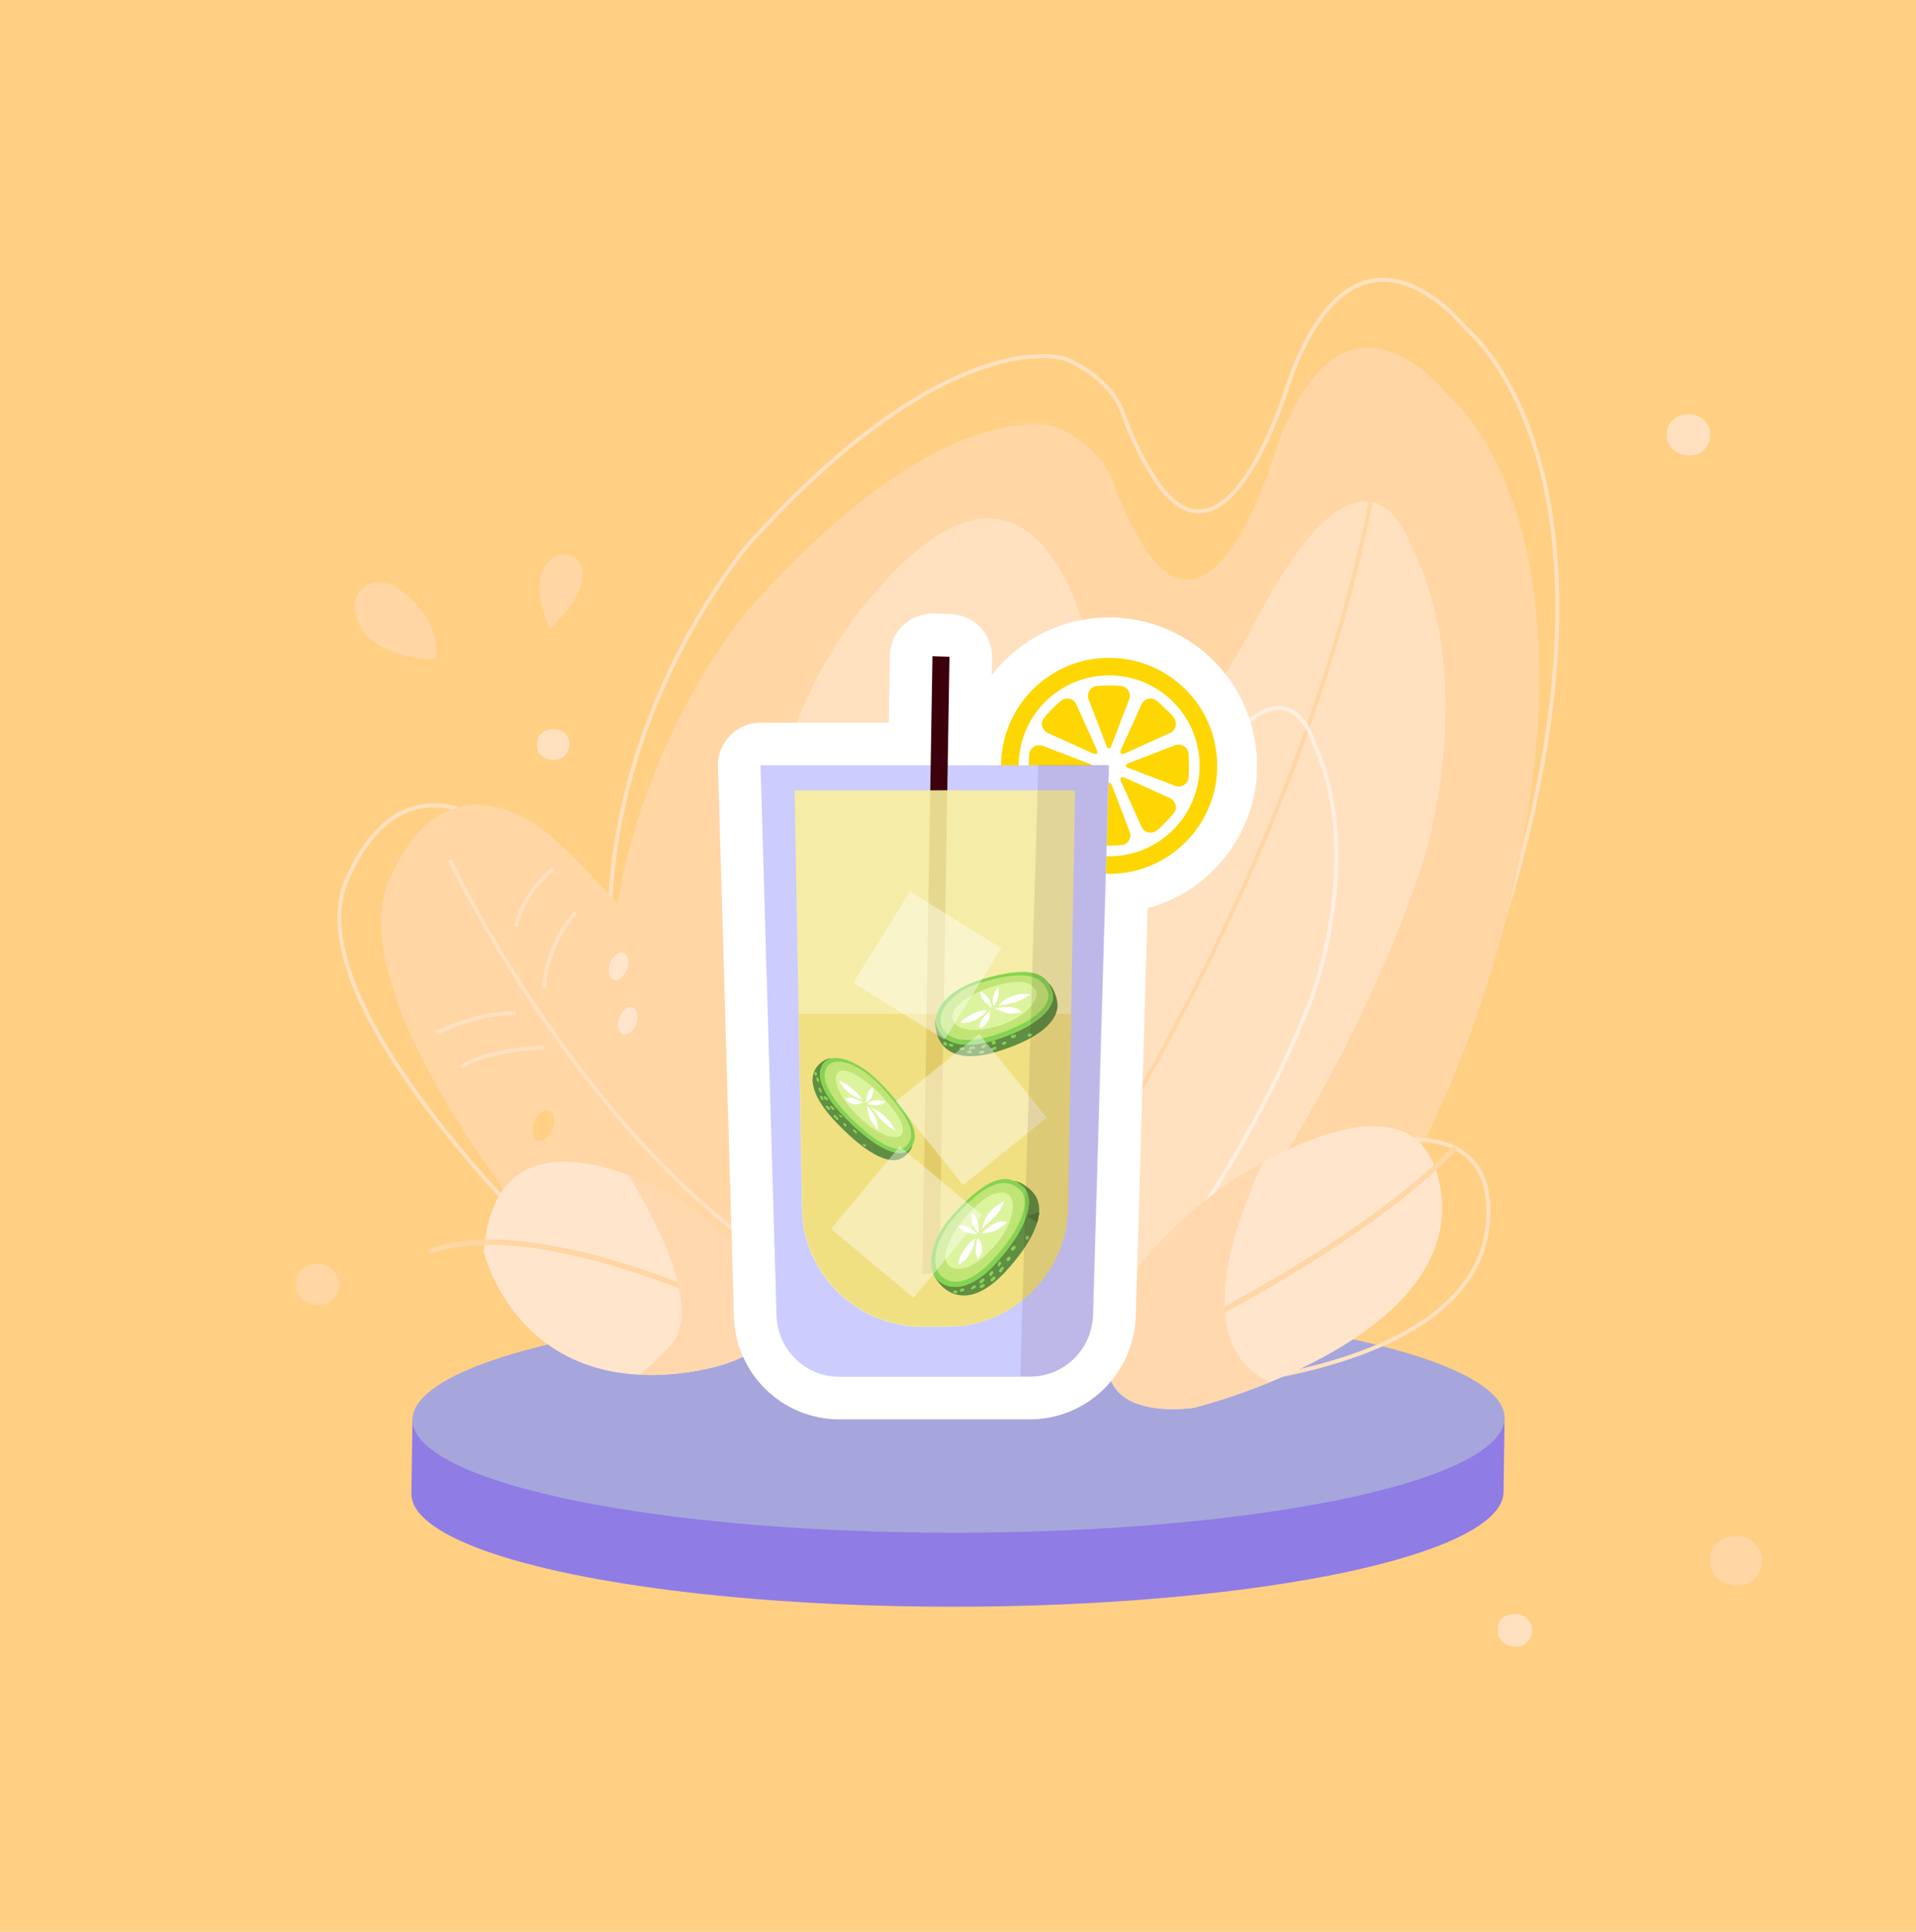 <?xml version="1.0" encoding="utf-8"?>
<!-- Generator: Adobe Illustrator 23.0.0, SVG Export Plug-In . SVG Version: 6.00 Build 0)  -->
<svg version="1.1" id="Capa_1" xmlns="http://www.w3.org/2000/svg" xmlns:xlink="http://www.w3.org/1999/xlink" x="0px" y="0px"
	 viewBox="0 0 360 363" style="enable-background:new 0 0 360 363;" xml:space="preserve">
<style type="text/css">
	.st0{fill:#FFD084;}
	.st1{fill:none;stroke:#FFE1C0;stroke-width:0.757;stroke-miterlimit:10;}
	.st2{fill:#FFD6A4;}
	.st3{fill:none;stroke:#FFE1C0;stroke-width:0.75;stroke-miterlimit:10;}
	.st4{fill:#FFE1C0;}
	.st5{fill:none;stroke:#FFD6A4;stroke-width:0.75;stroke-miterlimit:10;}
	.st6{fill:none;stroke:#FFEFE1;stroke-width:0.748;stroke-miterlimit:10;}
	.st7{fill:#8F7CE5;}
	.st8{fill:#A6A6DD;}
	.st9{fill:#FFE5CC;}
	.st10{fill:none;stroke:#FFD6A4;stroke-miterlimit:10;}
	.st11{clip-path:url(#SVGID_2_);fill:#FFD8AE;}
	.st12{clip-path:url(#SVGID_4_);fill:#FFD8AE;}
	.st13{fill:none;stroke:#FFFFFF;stroke-width:16;stroke-linecap:round;stroke-linejoin:round;stroke-miterlimit:10;}
	.st14{fill:none;stroke:#FFFFFF;stroke-width:15;stroke-miterlimit:10;}
	.st15{fill:#CCCCFF;stroke:#FFFFFF;stroke-width:16;stroke-linejoin:round;stroke-miterlimit:10;}
	.st16{fill:#FED602;}
	.st17{fill:#FFFFFF;}
	.st18{fill:#CCCCFF;}
	.st19{fill:#3B000B;}
	.st20{opacity:0.9;}
	.st21{fill:#F9F09D;}
	.st22{opacity:0.8;fill:#F2DE6B;enable-background:new    ;}
	.st23{display:none;opacity:0.5;}
	.st24{display:inline;}
	.st25{fill:#FCBC06;}
	.st26{fill:#608E43;}
	.st27{fill:#C1E476;}
	.st28{fill:#85D353;}
	.st29{fill:#DDF49F;}
	.st30{fill:#507538;}
	.st31{opacity:0.4;fill:#FFFFFF;enable-background:new    ;}
	.st32{opacity:0.1;fill:#3B000B;enable-background:new    ;}
</style>
<g id="fondo">
	<g>
		<g id="Rectángulo_556">
			<rect y="-0.1" class="st0" width="360" height="363.3"/>
			<rect x="0.5" y="0.4" class="st0" width="359" height="362.2"/>
		</g>
		<path class="st1" d="M228.1,258.3c0,0,43.9-35.1,59.7-104.9c15.8-69.8-12.4-91.7-12.4-91.7S254.9,35.3,242,72.3
			c0,0-11.1,37.2-24.4,18.6c0,0-4-5.6-6.5-13c-2.5-7.3-11-10.5-11-10.5s-21.4-7.3-59.4,34.8c0,0-30.9,35.9-25.5,83.1
			s10.5,56.8,10.5,56.8L228.1,258.3z"/>
		<path class="st2" d="M225.9,271.1c0,0,43.1-35.1,58.6-104.9s-12.2-91.7-12.2-91.7s-20.1-26.4-32.8,10.6c0,0-10.9,37.2-23.9,18.6
			c0,0-3.9-5.6-6.4-13c-2.5-7.3-10.8-10.5-10.8-10.5s-21-7.3-58.2,34.8c0,0-30.3,35.9-25,83.1s10.3,56.8,10.3,56.8L225.9,271.1z"/>
		<path class="st3" d="M114.9,245.6c0,0-61.2-54.4-49.7-80.4s30.9-7.5,30.9-7.5s25.7,22.6,47.9,63.9L114.9,245.6z"/>
		<path class="st2" d="M115.8,249.7c0,0-54.1-58.6-42.6-84.6s30.9-7.5,30.9-7.5s25.7,22.6,47.9,63.9L115.8,249.7z"/>
		<path class="st4" d="M206.4,265c0,0,41.3-44.5,60.9-102.7c0,0,11.1-34-2.3-60c0,0-8.2-25.8-29.3,14.8S206.3,129,206.3,129
			s-8.1-59.5-44-15.2s-22.9,140.1-22.9,140.1L206.4,265z"/>
		<path class="st5" d="M191.1,241.3c0,0,54.3-73,68-155.4"/>
		<path class="st6" d="M195.3,266c0,0,33.9-33.6,51.3-78.9c0,0,9.9-26.5,0.3-47.4c0,0-5.5-20.6-23.5,10.6s-23.4,8.4-23.4,8.4
			s-4.3-47.2-33.9-13.5s-22.8,109.6-22.8,109.6L195.3,266z"/>
		<g>
			
				<ellipse transform="matrix(1 -1.876229e-03 1.876229e-03 1 -0.526 0.338)" class="st7" cx="179.9" cy="280.5" rx="102.6" ry="21.4"/>
			<polygon class="st7" points="282.5,280.3 282.7,266.4 77.5,266.8 77.3,280.7 			"/>
			
				<ellipse transform="matrix(1 -1.876229e-03 1.876229e-03 1 -0.5 0.338)" class="st8" cx="180.1" cy="266.6" rx="102.6" ry="21.4"/>
		</g>
		<path class="st3" d="M239.7,220.4c0,0,41.8-19.1,39.9,9s-53,30.9-53,30.9s-15.5-0.3-14.5-10.3C213.2,240,218.5,230.9,239.7,220.4z
			"/>
		<path class="st9" d="M229.9,222.9c0,0,37.6-26.4,40.9,1.5c3.2,27.9-46.4,40.1-46.4,40.1S209,267,208.2,257
			C207.3,247,211,237.1,229.9,222.9z"/>
		<path class="st10" d="M208.2,257c0,0,44.4-19.6,65.3-41.4"/>
		<g>
			<g>
				<g>
					<g>
						<g>
							<defs>
								<path id="SVGID_1_" d="M229.9,222.9c0,0,37.6-26.4,40.9,1.5c3.2,27.9-46.4,40.1-46.4,40.1S209,267,208.2,257
									C207.3,247,211,237.1,229.9,222.9z"/>
							</defs>
							<clipPath id="SVGID_2_">
								<use xlink:href="#SVGID_1_"  style="overflow:visible;"/>
							</clipPath>
							<path class="st11" d="M240.9,211.5c0,0-27.3,46.6,4.8,50c21.5,2.3-22.9,11.5-22.9,11.5l-20.3-4.6l-1.3-29l20-22.9
								L240.9,211.5z"/>
						</g>
					</g>
				</g>
			</g>
		</g>
		<g>
			<path class="st9" d="M128.2,225.7c0,0-34.9-21.9-37.3,9.5c0,0,6.5,28.1,39.9,22.4C164.1,251.8,128.2,225.7,128.2,225.7z"/>
		</g>
		<path class="st10" d="M143,248.3c0,0-40.9-21-62.4-13.1"/>
		<g>
			<g>
				<g>
					<g>
						<g>
							<defs>
								<path id="SVGID_3_" d="M128.2,225.7c0,0-34.9-21.9-37.3,9.5c0,0,6.5,28.1,39.9,22.4C164.1,251.8,128.2,225.7,128.2,225.7z"
									/>
							</defs>
							<clipPath id="SVGID_4_">
								<use xlink:href="#SVGID_3_"  style="overflow:visible;"/>
							</clipPath>
							<path class="st12" d="M124.1,218.3h-4h-3.6c0,0,17.6,26,9.4,34.6c-8.2,8.6-9.4,6.7-9.4,6.7l19.6,1.8l15.9-7.2l1.2-14.3
								l-16-11.9L124.1,218.3z"/>
						</g>
					</g>
				</g>
			</g>
		</g>
		<path class="st3" d="M84.5,161.6c0,0,21.6,45.3,54.6,70.4"/>
		<path class="st3" d="M103.9,163.3c0,0-5.4,4-7,10.8"/>
		<path class="st3" d="M108.2,171.4c0,0-5.3,5.3-6,14.2"/>
		<path class="st3" d="M96.9,190.4c0,0-6.3-0.5-14.9,3.7"/>
		<path class="st3" d="M102.2,196.8c0,0-10.9,0.4-15.6,3.7"/>
		<path class="st2" d="M109.5,107.7c0.1,4-3.4,7.8-6.2,10.4c-1-2.4-1.9-5-2-7.6c-0.1-2,0.7-4,2.2-5.3c0.5-0.4,1-0.8,1.7-0.9
			c0.4-0.1,0.7-0.2,1.1-0.2C108,104.3,109.4,105.9,109.5,107.7z"/>
		<path class="st2" d="M81.9,123.8c-3.1,0.3-9-1.1-11.6-3.2c-2.3-1.7-2.3-2.2-3.4-4.9c-1-2.7,0.6-5.9,3.6-6.2
			c1.5-0.2,3.1,0.2,4.3,1.1C79.1,113.4,82.6,118.4,81.9,123.8z"/>
		<path class="st4" d="M105.6,142.4c-1.9,1.1-5-0.2-4.7-2.6c-0.2-2.8,4.1-3.8,5.6-1.6C107.5,139.5,106.9,141.6,105.6,142.4z"/>
		<path class="st4" d="M319.5,85.1c-2.6,1.4-6.6-0.3-6.3-3.5c-0.2-3.8,5.5-5.1,7.4-2.1C322,81.2,321.3,83.9,319.5,85.1z"/>
		<path class="st2" d="M328.9,297.3c-3.1,1.7-7.9-0.3-7.6-4.2c-0.3-4.5,6.6-6.1,8.9-2.5C331.9,292.6,331,295.9,328.9,297.3z"/>
		<path class="st4" d="M286.4,309c-2,1.1-5.2-0.2-5-2.8c-0.2-3,4.3-4,5.8-1.7C288.4,305.9,287.9,308.1,286.4,309z"/>
		<path class="st2" d="M61.9,244.7c-2.6,1.4-6.6-0.3-6.3-3.5c-0.2-3.8,5.5-5.1,7.4-2.1C64.4,240.8,63.7,243.5,61.9,244.7z"/>
		
			<ellipse transform="matrix(0.351 -0.936 0.936 0.351 -94.386 226.76)" class="st9" cx="116.3" cy="181.4" rx="2.7" ry="1.7"/>
		
			<ellipse transform="matrix(0.351 -0.936 0.936 0.351 -102.804 234.994)" class="st9" cx="118" cy="191.6" rx="2.7" ry="1.7"/>
		
			<ellipse transform="matrix(0.351 -0.936 0.936 0.351 -131.641 232.946)" class="st0" cx="102.2" cy="211.4" rx="3" ry="1.8"/>
	</g>
</g>
<g>
	<g>
		<polygon class="st13" points="173.3,239.3 175.2,123.3 178.4,123.4 176.5,239.4 		"/>
	</g>
</g>
<ellipse transform="matrix(0.973 -0.23 0.23 0.973 -27.482 51.73)" class="st14" cx="208.4" cy="143.9" rx="20.3" ry="20.3"/>
<path class="st15" d="M193.5,258.7h-35.8c-6.4,0-11.6-5.1-11.8-11.5l-3-103.4h65.5l-3,103.4C205.1,253.6,199.9,258.7,193.5,258.7z"
	/>
<g>
	<g>
		<path class="st16" d="M228.7,143.9c0,11.2-9.1,20.3-20.3,20.3c-11.2,0-20.3-9.1-20.3-20.3c0-11.2,9.1-20.3,20.3-20.3
			C219.5,123.6,228.7,132.6,228.7,143.9z"/>
		<path class="st17" d="M225.4,143.9c0,9.4-7.6,17-17,17c-9.4,0-17-7.6-17-17c0-9.4,7.6-17,17-17
			C217.8,126.9,225.4,134.5,225.4,143.9z"/>
		<g>
			<g>
				<g>
					<g>
						<g>
							<g>
								<path class="st16" d="M208.4,128.8c-2.4,0-2.8,0.2-2.8,0.2c-0.9,0.3-1.4,1.4-1.1,2.3l3.3,8.6c0.3,1,0.8,1,1.1,0l3.3-8.6
									c0.3-1-0.2-1.9-1.1-2.3C211.1,129,210.7,128.8,208.4,128.8z"/>
							</g>
						</g>
					</g>
					<g>
						<g>
							<g>
								<path class="st16" d="M208.4,158.9c2.4,0,2.8-0.2,2.8-0.2c0.9-0.3,1.4-1.4,1.1-2.3l-3.3-8.6c-0.3-1-0.9-1-1.1,0l-3.3,8.6
									c-0.3,1,0.2,1.9,1.1,2.3C205.6,158.8,206,158.9,208.4,158.9z"/>
							</g>
						</g>
					</g>
				</g>
				<g>
					<g>
						<g>
							<g>
								<path class="st16" d="M223.4,143.9c0-2.4-0.2-2.8-0.2-2.8c-0.3-0.9-1.4-1.4-2.3-1.1l-8.6,3.3c-1,0.3-1,0.9,0,1.1l8.6,3.3
									c1,0.3,1.9-0.2,2.3-1.1C223.3,146.6,223.4,146.1,223.4,143.9z"/>
							</g>
						</g>
					</g>
					<g>
						<g>
							<g>
								<path class="st16" d="M193.3,143.9c0,2.4,0.2,2.8,0.2,2.8c0.3,0.9,1.4,1.4,2.3,1.1l8.6-3.3c1-0.3,1-0.8,0-1.1l-8.6-3.3
									c-1-0.3-1.9,0.2-2.3,1.1C193.5,141.1,193.3,141.5,193.3,143.9z"/>
							</g>
						</g>
					</g>
				</g>
			</g>
			<g>
				<g>
					<g>
						<g>
							<g>
								<path class="st16" d="M219,133.2c-1.6-1.6-2.1-1.8-2.1-1.8c-0.9-0.4-1.9,0-2.4,0.9l-3.8,8.4c-0.4,0.9-0.1,1.2,0.8,0.8
									l8.4-3.8c0.9-0.4,1.3-1.5,0.9-2.4C220.8,135.2,220.7,134.8,219,133.2z"/>
							</g>
						</g>
					</g>
					<g>
						<g>
							<g>
								<path class="st16" d="M197.7,154.5c1.6,1.6,2.1,1.8,2.1,1.8c0.9,0.4,1.9,0,2.4-0.9l3.8-8.4c0.4-0.9,0.1-1.2-0.8-0.8
									l-8.4,3.8c-0.9,0.4-1.3,1.5-0.9,2.4C195.9,152.4,196.1,152.8,197.7,154.5z"/>
							</g>
						</g>
					</g>
				</g>
				<g>
					<g>
						<g>
							<g>
								<path class="st16" d="M219,154.5c1.6-1.6,1.8-2.1,1.8-2.1c0.4-0.9,0-1.9-0.9-2.4l-8.4-3.8c-0.9-0.4-1.2-0.1-0.8,0.8l3.8,8.4
									c0.4,0.9,1.5,1.3,2.4,0.9C216.9,156.3,217.4,156.2,219,154.5z"/>
							</g>
						</g>
					</g>
					<g>
						<g>
							<g>
								<path class="st16" d="M197.7,133.2c-1.6,1.6-1.8,2.1-1.8,2.1c-0.4,0.9,0,1.9,0.9,2.4l8.4,3.8c0.9,0.4,1.2,0.1,0.8-0.8
									l-3.8-8.4c-0.4-0.9-1.5-1.3-2.4-0.9C199.8,131.4,199.3,131.6,197.7,133.2z"/>
							</g>
						</g>
					</g>
				</g>
			</g>
		</g>
	</g>
	<path class="st18" d="M193.5,258.7h-35.8c-6.4,0-11.6-5.1-11.8-11.5l-3-103.4h65.5l-3,103.4C205.1,253.6,199.9,258.7,193.5,258.7z"
		/>
	<g>
		<g>
			<polygon class="st19" points="173.3,239.3 175.2,123.3 178.4,123.4 176.5,239.4 			"/>
		</g>
	</g>
	<g class="st20">
		<path class="st21" d="M149.3,148.5l1.4,79c0.3,12,10.4,21.8,22.5,21.8h4.9c12,0,22.1-9.8,22.5-21.8l1.4-79H149.3z"/>
		<path class="st22" d="M150.1,190.5l0.7,36.9c0.3,12,10.4,21.8,22.5,21.8h4.9c12,0,22.1-9.8,22.5-21.8l0.6-36.9H150.1z"/>
	</g>
	<g>
		<g class="st23">
			<g class="st24">
				<g>
					<path class="st25" d="M177.7,248.1l21.6-24.1c-6.6-6-16.9-5.4-22.8,1.2C170.5,232,171,242.2,177.7,248.1z"/>
					<path class="st17" d="M179.4,246.2l18-20.1c-5.6-5-14.1-4.5-19.1,1C173.4,232.6,173.9,241.2,179.4,246.2z"/>
				</g>
				<path class="st25" d="M179.5,228.1c-1.2,1.4-1.4,1.7-1.4,1.7c-0.3,0.7,0.1,1.6,0.8,1.9l6.9,2.6c0.7,0.3,1,0,0.6-0.7l-3.4-6.5
					c-0.4-0.7-1.3-0.9-2-0.6C181.1,226.6,180.8,226.7,179.5,228.1z"/>
				<path class="st25" d="M176.5,236.8c0.1,1.9,0.3,2.2,0.3,2.2c0.3,0.7,1.2,1.1,1.9,0.8l6.7-3c0.7-0.3,0.7-0.7,0-0.9l-7-2.2
					c-0.7-0.2-1.6,0.2-1.8,1C176.5,234.6,176.4,234.9,176.5,236.8z"/>
				<path class="st25" d="M187.8,224.1c-1.9,0.1-2.2,0.3-2.2,0.3c-0.7,0.3-1,1.2-0.8,1.9l3,6.7c0.3,0.7,0.7,0.7,0.9,0l2.2-7
					c0.2-0.7-0.2-1.6-1-1.8C190,224.1,189.7,224,187.8,224.1z"/>
				<path class="st25" d="M178.9,243.5c0,0,0.2,0.3,1.6,1.6l6.3-7c-0.1-0.1-0.4-0.1-0.7,0.1l-6.5,3.4
					C178.8,241.9,178.5,242.8,178.9,243.5z"/>
				<path class="st25" d="M192.9,226.6l-2.6,6.9c-0.2,0.4-0.2,0.6,0,0.7l6.3-7c-1.4-1.2-1.7-1.4-1.7-1.4
					C194,225.5,193.2,225.9,192.9,226.6z"/>
			</g>
			<g class="st24">
				<g>
					<path class="st25" d="M151.5,198.5l16.2,27.9c7.7-4.5,10.3-14.4,5.8-22.1C169.1,196.6,159.3,194,151.5,198.5z"/>
					<path class="st17" d="M152.9,200.8l13.6,23.4c6.5-3.8,8.6-12,4.9-18.5C167.6,199.2,159.3,197,152.9,200.8z"/>
				</g>
				<path class="st25" d="M170,206.4c-0.9-1.6-1.2-1.8-1.2-1.8c-0.6-0.5-1.5-0.4-2,0.2l-4.6,5.7c-0.5,0.6-0.3,0.9,0.4,0.8l7.3-1.2
					c0.8-0.2,1.3-0.9,1.2-1.7C171,208.4,171,208.1,170,206.4z"/>
				<path class="st25" d="M162.7,200.9c-1.8-0.5-2.2-0.4-2.2-0.4c-0.8,0.1-1.4,0.8-1.3,1.6l0.8,7.3c0.1,0.8,0.4,0.9,0.9,0.2l4.3-6
					c0.4-0.6,0.3-1.5-0.4-2C164.8,201.6,164.5,201.4,162.7,200.9z"/>
				<path class="st25" d="M171.3,215.5c0.5-1.8,0.4-2.2,0.4-2.2c-0.1-0.8-0.8-1.4-1.6-1.3l-7.3,0.8c-0.8,0-0.9,0.4-0.2,0.9l6,4.3
					c0.6,0.4,1.5,0.3,2-0.4C170.6,217.6,170.8,217.3,171.3,215.5z"/>
				<path class="st25" d="M155.6,201.1c0,0-0.4,0.1-2,1l4.7,8.1c0.1-0.1,0.2-0.3,0.1-0.7l-1.2-7.3
					C157.1,201.5,156.4,201,155.6,201.1z"/>
				<path class="st25" d="M167.4,219.6l-5.7-4.6c-0.3-0.3-0.5-0.3-0.7-0.3l4.7,8.1c1.6-0.9,1.8-1.2,1.8-1.2
					C168,221,167.9,220.1,167.4,219.6z"/>
			</g>
			<g class="st24">
				<g>
					<path class="st25" d="M193.4,174.4l-20.1,25.3c7,5.5,17.1,4.4,22.7-2.6C201.6,190.1,200.4,179.9,193.4,174.4z"/>
					<path class="st17" d="M191.8,176.4L175,197.6c5.8,4.6,14.4,3.7,19-2.2C198.6,189.6,197.6,181.1,191.8,176.4z"/>
				</g>
				<path class="st25" d="M192.8,194.5c1.2-1.5,1.3-1.8,1.3-1.8c0.2-0.7-0.2-1.6-0.9-1.8l-7-2.2c-0.7-0.3-1,0-0.6,0.7l3.8,6.3
					c0.4,0.6,1.3,0.9,2,0.5C191.3,196.1,191.6,195.9,192.8,194.5z"/>
				<path class="st25" d="M195.3,185.7c-0.2-1.8-0.4-2.2-0.4-2.2c-0.4-0.7-1.2-1-1.9-0.7l-6.5,3.4c-0.7,0.3-0.7,0.7,0.1,0.9l7.1,1.8
					c0.8,0.2,1.5-0.3,1.7-1.1C195.4,187.9,195.5,187.5,195.3,185.7z"/>
				<path class="st25" d="M184.8,198.9c1.8-0.2,2.2-0.4,2.2-0.4c0.7-0.4,1-1.2,0.7-1.9l-3.4-6.5c-0.3-0.7-0.7-0.7-0.9,0.1l-1.8,7.1
					c-0.2,0.8,0.3,1.5,1.1,1.7C182.6,199.1,182.9,199.2,184.8,198.9z"/>
				<path class="st25" d="M192.5,179.1c0,0-0.2-0.3-1.6-1.5L185,185c0.1,0.1,0.4,0.1,0.7-0.2l6.3-3.8
					C192.7,180.7,192.9,179.8,192.5,179.1z"/>
				<path class="st25" d="M179.6,196.8l2.2-7c0.1-0.4,0.1-0.6,0-0.7l-5.8,7.4c1.5,1.2,1.8,1.3,1.8,1.3
					C178.5,197.9,179.3,197.5,179.6,196.8z"/>
			</g>
		</g>
		<g>
			<path class="st26" d="M164.6,205.2c-3.5-3.7-6.5-6.4-8.7-6.3c-0.6,0-1.5,0.6-1.9,1c-2.6,2.4-1.3,6.5,3.4,11.3
				c6.4,6.6,10.1,7.4,11.9,6.5c0.9-0.4,2.3-1.8,2.2-3.2C171.5,212.8,169.2,210.1,164.6,205.2z"/>
			<path class="st27" d="M165.8,203.9c-4.4-4.7-9.2-6.2-10.9-4.3s-0.9,5.5,3.8,10.3c6.4,6.6,10.6,7.6,12,6.2
				C172,214.6,173.9,212.4,165.8,203.9z"/>
			<path class="st28" d="M165.8,203.9c-4.4-4.7-9.2-6.2-10.9-4.3s-0.9,5.5,3.8,10.3c6.4,6.6,10.6,7.6,12,6.2
				C172,214.6,173.9,212.4,165.8,203.9z M159.3,209.5c-4.2-4.4-5.2-7.6-3.7-9.3s5.9-0.4,9.9,3.9c7.3,7.8,6,10,4.7,11.3
				C169,216.7,165.1,215.5,159.3,209.5z"/>
			<path class="st29" d="M165,205.2c-2-2-5.7-4.7-7.3-3.9c-1.3,0.8-0.9,3.8,3.2,8.1c4.2,4.3,7.8,4.9,8.5,3.8
				C170.2,211.7,168.9,209.3,165,205.2z"/>
			<g>
				<path class="st17" d="M164,204.4L164,204.4c-0.5,0.1-0.9,0.7-1,1.2s-0.3,1.1-0.2,1.6c0.4-0.3,0.9-0.7,1-1.2
					C164,205.6,164.2,205,164,204.4z"/>
				<path class="st17" d="M163.2,207.5c1.1,0.3,2.5,0.3,3.1-0.5c-1.2-0.4-2.5-0.4-3.3,0.4L163.2,207.5
					C163.2,207.5,163.2,207.4,163.2,207.5z"/>
				<path class="st17" d="M160.3,204.7c-0.7-0.6-1.8-1.5-2.6-1.6l0,0c0,0.2,0.7,1.2,0.9,1.4c0.3,0.3,0.7,0.6,1,0.9
					c0.8,0.6,1.6,1,2.4,1.2C161.6,206,161,205.3,160.3,204.7z"/>
				<path class="st17" d="M158.8,206.5L158.8,206.5c0,0.1,0.7,0.6,0.8,0.7c0.3,0.1,0.7,0.3,1,0.3s0.6,0,0.9-0.1
					c0.2-0.1,0.4-0.2,0.6-0.3C161.7,206.9,159.7,205.8,158.8,206.5z"/>
				<path class="st17" d="M164.6,210.2c-0.2-0.4-1.4-2.3-1.6-2.3l0,0c-0.1,0.3,0.2,1.7,0.4,2.1c0.4,1,1.3,2,1.4,2.3
					C165.1,211.9,164.9,210.9,164.6,210.2z"/>
				<path class="st17" d="M166.8,210.3c-0.5-0.5-1-1-1.6-1.4c-0.4-0.3-1.2-0.7-1.5-0.8c0,0,0.4,0.5,0.5,0.6c0.6,0.7,1.1,1.5,1.8,2.1
					c1,1,1.9,1.5,2.3,1.7C167.9,211.8,167.5,211.1,166.8,210.3z"/>
			</g>
			<g>
				<g>
					<path class="st28" d="M153.8,204.7c0.1,0.1,0.1,0.2,0.2,0.4c0.1,0.1,0.2,0.2,0.3,0.2s0.2-0.1,0.1-0.3c-0.1-0.2-0.1-0.3-0.2-0.5
						c-0.1-0.1-0.2-0.2-0.3-0.1C153.8,204.4,153.8,204.6,153.8,204.7L153.8,204.7z"/>
				</g>
				<g>
					<path class="st28" d="M154.1,206.2c0.1,0.1,0.1,0.3,0.2,0.4c0.1,0.1,0.2,0.2,0.3,0.1c0.1,0,0.1-0.2,0.1-0.3
						c-0.1-0.1-0.1-0.3-0.2-0.4c-0.1-0.1-0.2-0.2-0.3-0.1C154,205.9,154,206.1,154.1,206.2L154.1,206.2z"/>
				</g>
				<g>
					<path class="st28" d="M154.8,206.3c0.1,0.1,0.2,0.3,0.4,0.4c0.1,0.1,0.3,0.1,0.3,0c0.1-0.1,0.1-0.2,0-0.3s-0.2-0.3-0.4-0.4
						C154.9,205.8,154.6,206.1,154.8,206.3L154.8,206.3z"/>
				</g>
				<g>
					<path class="st28" d="M155.2,208.1c0.1,0.1,0.2,0.3,0.4,0.4c0.2,0.2,0.5,0,0.3-0.3c-0.1-0.1-0.2-0.3-0.4-0.4
						C155.3,207.6,155,207.9,155.2,208.1L155.2,208.1z"/>
				</g>
				<g>
					<path class="st28" d="M156.3,208.3h-0.1c0.1,0,0,0,0,0C156.3,208.3,156.3,208.3,156.3,208.3c0,0.1,0.1,0.2,0.1,0.2
						c0.1,0.1,0.2,0.1,0.3,0s0.1-0.2,0-0.3c-0.2-0.2-0.3-0.4-0.6-0.4c-0.1,0-0.2,0.1-0.1,0.3C156.1,208.2,156.2,208.3,156.3,208.3
						L156.3,208.3z"/>
				</g>
				<g>
					<path class="st28" d="M156.7,209.9c0.1,0.1,0.3,0.2,0.4,0.4c0.2,0.3,0.6,0.1,0.4-0.2c-0.1-0.2-0.3-0.3-0.5-0.5
						C156.8,209.3,156.5,209.6,156.7,209.9L156.7,209.9z"/>
				</g>
				<g>
					<path class="st28" d="M157.6,209.6c0.1,0.1,0.2,0.2,0.3,0.3s0.3,0.1,0.3,0c0.1-0.1,0-0.3-0.1-0.3c0,0,0,0-0.1,0l0,0l0,0l0,0
						c0-0.1,0,0,0,0c-0.1-0.1-0.2-0.2-0.3-0.1C157.6,209.4,157.6,209.5,157.6,209.6L157.6,209.6z"/>
				</g>
				<g>
					<path class="st28" d="M160.3,212.5c0.1,0.1,0.3,0.3,0.4,0.4c0.1,0.1,0.3,0.1,0.3,0c0.1-0.1,0-0.2-0.1-0.3s-0.2-0.2-0.3-0.3
						s-0.2-0.1-0.3,0C160.2,212.2,160.2,212.4,160.3,212.5L160.3,212.5z"/>
				</g>
				<g>
					<path class="st28" d="M158.5,211.4c0.1,0.1,0.2,0.2,0.2,0.2c0.1,0.1,0.2,0.1,0.3,0s0.1-0.2,0-0.3s-0.2-0.2-0.2-0.2
						c-0.1-0.1-0.2-0.1-0.3,0C158.4,211.1,158.5,211.3,158.5,211.4L158.5,211.4z"/>
				</g>
				<g>
					<path class="st28" d="M162.2,215.2L162.2,215.2L162.2,215.2c0.1,0.1,0.1,0.1,0.2,0.2c0.1,0.1,0.3,0,0.3,0
						c0.1-0.1,0-0.2-0.1-0.3c0,0-0.1-0.1,0,0l0,0l-0.1-0.1c-0.1-0.1-0.3-0.1-0.3,0C162,214.9,162.1,215.1,162.2,215.2L162.2,215.2z"
						/>
				</g>
				<g>
					<path class="st28" d="M153,201.6C153,201.6,153,201.7,153,201.6C153,201.6,153,201.7,153,201.6c0,0.1,0,0.2,0,0.2
						c0,0.1,0.1,0.3,0.2,0.3c0.1,0,0.2,0,0.3-0.1c0-0.1,0-0.2,0-0.3s-0.1-0.2-0.3-0.3C153.1,201.4,153,201.5,153,201.6L153,201.6z"
						/>
				</g>
				<g>
					<path class="st28" d="M153.4,202.8c0,0.1,0.1,0.2,0.1,0.3s0.2,0.2,0.3,0.2s0.1,0,0.1-0.1s0-0.1,0-0.2c0-0.1,0-0.2-0.1-0.3
						c0-0.1-0.1-0.1-0.1-0.2c-0.1,0-0.1-0.1-0.2,0C153.4,202.5,153.3,202.6,153.4,202.8L153.4,202.8z"/>
				</g>
			</g>
		</g>
		<g>
			<path class="st26" d="M185.1,186.2c-4.9,1.5-8.5,3-9.3,5.4c-0.2,0.6,0,1.9,0.2,2.6c1.3,4.3,5.7,5.3,12,3.2
				c8.7-2.8,10.8-6.3,10.7-8.7c-0.1-1.3-0.8-3.5-2.1-4.3C194.9,183.4,191.4,184.3,185.1,186.2z"/>
			<path class="st27" d="M184.3,184.1c-6.2,1.8-9.4,6-8.2,9c1.1,2.9,4.8,4.3,11.2,2.2c8.7-2.8,11.3-6.7,10.4-8.9
				C196.8,184,195.4,180.7,184.3,184.1z"/>
			<path class="st28" d="M197.7,186.3c-0.8-2.3-2.2-5.6-13.4-2.2c-6.2,1.8-9.4,6-8.2,9c1.1,2.9,4.8,4.3,11.2,2.2
				C195.9,192.4,198.5,188.6,197.7,186.3z M187.1,194.4c-5.8,1.9-9.2,1-10.2-1.7c-1-2.6,1.9-6.5,7.5-8.1c10.1-3,11.7-0.2,12.5,1.8
				C197.6,188.5,195,191.9,187.1,194.4z"/>
			<path class="st29" d="M185.3,185.8c-2.6,0.9-6.6,3.2-6.4,5.4c0.2,1.9,3.2,3.3,8.9,1.5s7.6-5.4,6.8-6.7
				C193.4,184.1,190.6,184,185.3,185.8z"/>
			<g>
				<path class="st17" d="M184.2,186.3L184.2,186.3c-0.1,0.6,0.3,1.3,0.7,1.8c0.4,0.4,0.9,0.9,1.5,1.2c-0.2-0.6-0.4-1.4-0.8-1.9
					C185.2,187,184.7,186.4,184.2,186.3z"/>
				<path class="st17" d="M186.7,189.1c0.7-1,1.2-2.5,0.8-3.6C186.7,186.6,186.2,188,186.7,189.1L186.7,189.1
					C186.7,189,186.7,189,186.7,189.1z"/>
				<path class="st17" d="M183,190.4c-0.8,0.4-2.1,1-2.5,1.8l0,0c0.2,0.1,1.4-0.1,1.6-0.1c0.4-0.2,0.9-0.3,1.3-0.5
					c0.8-0.5,1.6-1,2.1-1.8C184.7,189.8,183.8,190,183,190.4z"/>
				<path class="st17" d="M184.1,193.2L184.1,193.2c0.1,0,0.8-0.4,0.9-0.5c0.3-0.3,0.5-0.6,0.7-0.9c0.2-0.3,0.2-0.7,0.3-1
					c0-0.3-0.1-0.5,0-0.8C185.6,190.3,183.8,191.7,184.1,193.2z"/>
				<path class="st17" d="M189.8,189.2c-0.4,0-2.7,0.1-2.7,0.3l0,0c0.3,0.3,1.7,0.8,2.2,0.9c1.1,0.2,2.4-0.2,2.7-0.1
					C191.6,189.6,190.6,189.3,189.8,189.2z"/>
				<path class="st17" d="M190.8,187c-0.7,0.2-1.4,0.4-1.9,0.8c-0.4,0.3-1.1,0.8-1.3,1.2c0,0,0.6-0.1,0.8-0.2
					c0.9-0.1,1.8-0.3,2.7-0.6c1.4-0.5,2.1-1.1,2.5-1.4C192.6,186.7,191.7,186.7,190.8,187z"/>
			</g>
			<g>
				<g>
					<path class="st28" d="M180.5,197.3c0.1,0,0.3,0,0.4,0c0.1,0,0.3-0.1,0.3-0.2c0-0.1-0.1-0.3-0.2-0.3c-0.2,0-0.4,0-0.5,0
						s-0.3,0.1-0.2,0.3C180.2,197.2,180.4,197.3,180.5,197.3L180.5,197.3z"/>
				</g>
				<g>
					<path class="st28" d="M182,197.9c0.1,0,0.3,0,0.4,0c0.1,0,0.3-0.1,0.2-0.3c0-0.1-0.1-0.3-0.3-0.2c-0.1,0-0.3,0-0.4,0
						c-0.1,0-0.3,0.1-0.2,0.3C181.7,197.8,181.9,198,182,197.9L182,197.9z"/>
				</g>
				<g>
					<path class="st28" d="M182.4,197.2c0.2-0.1,0.4-0.1,0.6-0.1c0.1,0,0.2-0.2,0.2-0.3s-0.2-0.2-0.3-0.2c-0.2,0-0.4,0.1-0.6,0.1
						C181.9,196.8,182.1,197.3,182.4,197.2L182.4,197.2z"/>
				</g>
				<g>
					<path class="st28" d="M184.3,198c0.2-0.1,0.3-0.1,0.5-0.1c0.3-0.1,0.2-0.6-0.2-0.5c-0.2,0.1-0.3,0.1-0.5,0.1
						C183.8,197.6,184,198.1,184.3,198L184.3,198z"/>
				</g>
				<g>
					<path class="st28" d="M184.8,196.8C184.8,196.8,184.8,196.9,184.8,196.8C184.8,196.9,184.7,196.9,184.8,196.8
						C184.8,196.9,184.8,196.9,184.8,196.8c0.1,0,0.2,0,0.3,0s0.2-0.2,0.2-0.3s-0.2-0.2-0.3-0.2c-0.2,0.1-0.5,0.1-0.6,0.4
						c0,0.1,0.1,0.3,0.2,0.3C184.7,197,184.8,196.9,184.8,196.8L184.8,196.8z"/>
				</g>
				<g>
					<path class="st28" d="M186.5,197.4c0.2,0,0.3-0.2,0.5-0.2c0.3,0,0.3-0.5,0-0.5c-0.2,0-0.4,0.2-0.6,0.2
						C186,197,186.2,197.5,186.5,197.4L186.5,197.4z"/>
				</g>
				<g>
					<path class="st28" d="M186.6,196.3c0.1,0,0.3-0.1,0.4-0.2c0.1-0.1,0.2-0.2,0.1-0.4c-0.1-0.1-0.2-0.2-0.4-0.1c0,0,0,0-0.1,0l0,0
						l0,0c0,0,0,0-0.1,0s0.1,0,0,0s-0.3,0.1-0.2,0.3C186.4,196.2,186.5,196.3,186.6,196.3L186.6,196.3z"/>
				</g>
				<g>
					<path class="st28" d="M190.3,195.1c0.2-0.1,0.3-0.1,0.5-0.2c0.1-0.1,0.1-0.2,0.1-0.4c-0.1-0.1-0.2-0.1-0.4-0.1
						c-0.1,0.1-0.2,0.1-0.4,0.1c-0.1,0-0.2,0.2-0.2,0.3C190.1,195.1,190.2,195.1,190.3,195.1L190.3,195.1z"/>
				</g>
				<g>
					<path class="st28" d="M188.6,196.3c0.1,0,0.2-0.1,0.3-0.1s0.2-0.2,0.2-0.3s-0.2-0.2-0.3-0.2s-0.2,0.1-0.3,0.1s-0.2,0.2-0.2,0.3
						C188.3,196.3,188.5,196.4,188.6,196.3L188.6,196.3z"/>
				</g>
				<g>
					<path class="st28" d="M193.6,194.8L193.6,194.8L193.6,194.8c0.1-0.1,0.2-0.1,0.2-0.1c0.1-0.1,0.1-0.2,0.1-0.4
						c-0.1-0.1-0.2-0.1-0.4-0.1c0,0-0.1,0,0,0c0,0,0,0-0.1,0s-0.1,0-0.2,0.1c-0.1,0.1-0.1,0.2-0.1,0.4
						C193.3,194.8,193.5,194.8,193.6,194.8L193.6,194.8z"/>
				</g>
				<g>
					<path class="st28" d="M177.3,196.3L177.3,196.3C177.3,196.3,177.4,196.3,177.3,196.3c0.1,0.1,0.1,0.1,0.2,0.1
						c0.1,0.1,0.3,0.1,0.4,0c0.1-0.1,0.1-0.3,0-0.4c-0.1-0.1-0.2-0.2-0.3-0.2c-0.1-0.1-0.3,0-0.3,0.1
						C177.1,196.1,177.2,196.2,177.3,196.3L177.3,196.3z"/>
				</g>
				<g>
					<path class="st28" d="M178.5,196.6c0.1,0,0.2,0,0.3,0.1c0.1,0,0.3-0.1,0.3-0.2c0-0.1,0-0.1,0-0.2c0-0.1-0.1-0.1-0.2-0.1
						c-0.1,0-0.2-0.1-0.3-0.1s-0.1,0-0.2,0c-0.1,0-0.1,0.1-0.1,0.2C178.3,196.5,178.4,196.6,178.5,196.6L178.5,196.6z"/>
				</g>
			</g>
		</g>
		<g>
			<path class="st26" d="M180.9,229.7c-3.6,3.9-6,7.3-5.4,9.9c0.2,0.7,1.1,1.7,1.6,2.2c3.5,3.1,7.9,1.7,12.5-3.6
				c6.3-7.2,6.3-11.5,4.9-13.6c-0.7-1.1-2.6-2.7-4.2-2.7C188.2,221.9,185.6,224.6,180.9,229.7z"/>
			<path class="st27" d="M179,228.3c-4.5,5-5.1,10.5-2.5,12.5s6.7,1.2,11.2-4.1c6.3-7.2,6.5-12.1,4.5-13.7
				C190.3,221.4,187.2,219.2,179,228.3z"/>
			<path class="st28" d="M192.2,223c-2-1.6-5-3.8-13.2,5.3c-4.5,5-5.1,10.5-2.5,12.5s6.7,1.2,11.2-4.1
				C194,229.4,194.2,224.6,192.2,223z M187.2,236c-4.2,4.8-7.7,5.8-10.1,4c-2.3-1.8-1.8-6.8,2.3-11.4c7.4-8.2,10.4-6.6,12.2-5.1
				S192.9,229.5,187.2,236z"/>
			<path class="st29" d="M180.9,229.3c-1.9,2.2-4.2,6.5-2.8,8.3c1.2,1.6,4.7,1.2,8.8-3.5s3.9-9,2.5-9.7
				C187.3,223.4,184.7,224.8,180.9,229.3z"/>
			<g>
				<path class="st17" d="M180.1,230.4L180.1,230.4c0.3,0.6,1,1,1.6,1.2s1.3,0.3,2,0.3c-0.5-0.5-1.1-1-1.7-1.3
					C181.5,230.4,180.7,230.1,180.1,230.4z"/>
				<path class="st17" d="M183.9,231.5c0.1-1.3-0.3-2.9-1.3-3.7c-0.2,1.4,0.1,2.9,1.2,3.9L183.9,231.5
					C183.9,231.4,183.9,231.4,183.9,231.5z"/>
				<path class="st17" d="M181.3,234.6c-0.5,0.8-1.3,2.1-1.2,3l0,0c0.2,0,1.2-0.8,1.4-1c0.3-0.4,0.6-0.7,0.8-1.2
					c0.5-0.9,0.9-1.8,0.9-2.7C182.5,233.2,181.8,233.9,181.3,234.6z"/>
				<path class="st17" d="M183.8,236.5L183.8,236.5c0.1,0,0.5-0.8,0.6-0.9c0.1-0.4,0.1-0.8,0.1-1.2s-0.1-0.7-0.3-1.1
					c-0.1-0.3-0.3-0.4-0.5-0.7C183.6,233.1,182.8,235.4,183.8,236.5z"/>
				<path class="st17" d="M186.8,229.9c-0.4,0.2-2.3,1.6-2.3,1.8l0,0c0.4,0.1,2-0.2,2.4-0.4c1.1-0.4,2-1.5,2.4-1.6
					C188.6,229.3,187.5,229.5,186.8,229.9z"/>
				<path class="st17" d="M186.4,227.3c-0.5,0.5-1,1.1-1.3,1.8c-0.2,0.5-0.6,1.3-0.6,1.8c0,0,0.5-0.5,0.6-0.6c0.7-0.6,1.5-1.3,2.1-2
					c1-1.2,1.3-2.1,1.5-2.6C187.9,226.1,187.1,226.6,186.4,227.3z"/>
			</g>
			<g>
				<g>
					<path class="st28" d="M182.8,242.2c0.1-0.1,0.3-0.1,0.4-0.2c0.1-0.1,0.2-0.2,0.2-0.3s-0.2-0.2-0.3-0.2
						c-0.2,0.1-0.4,0.2-0.5,0.3s-0.2,0.3-0.1,0.4C182.5,242.3,182.7,242.3,182.8,242.2L182.8,242.2z"/>
				</g>
				<g>
					<path class="st28" d="M184.5,242c0.1-0.1,0.3-0.2,0.4-0.2c0.1-0.1,0.2-0.3,0.1-0.4c-0.1-0.1-0.3-0.2-0.4-0.1
						c-0.1,0.1-0.3,0.2-0.4,0.2c-0.1,0.1-0.2,0.3-0.1,0.4C184.2,242,184.4,242,184.5,242L184.5,242z"/>
				</g>
				<g>
					<path class="st28" d="M184.5,241.1c0.1-0.1,0.3-0.3,0.4-0.4c0.1-0.1,0.1-0.3,0-0.4c-0.1-0.1-0.3-0.1-0.4,0
						c-0.1,0.1-0.3,0.3-0.4,0.4C183.8,241,184.2,241.3,184.5,241.1L184.5,241.1z"/>
				</g>
				<g>
					<path class="st28" d="M186.6,240.7c0.1-0.1,0.3-0.3,0.4-0.4c0.2-0.3-0.2-0.6-0.4-0.4c-0.1,0.1-0.3,0.3-0.4,0.4
						C185.9,240.6,186.3,241,186.6,240.7L186.6,240.7z"/>
				</g>
				<g>
					<path class="st28" d="M186.4,239.4v0.1c0-0.1,0,0,0,0S186.5,239.5,186.4,239.4c0.1,0,0.2-0.1,0.2-0.1c0.1-0.1,0.1-0.3,0-0.4
						c-0.1-0.1-0.3-0.1-0.4,0c-0.2,0.2-0.4,0.4-0.3,0.7c0,0.1,0.2,0.2,0.3,0.2C186.4,239.7,186.5,239.5,186.4,239.4L186.4,239.4z"/>
				</g>
				<g>
					<path class="st28" d="M188.2,239c0.1-0.1,0.2-0.4,0.3-0.5c0.3-0.2,0-0.7-0.3-0.4c-0.2,0.2-0.3,0.4-0.5,0.6
						C187.6,238.9,188,239.3,188.2,239L188.2,239z"/>
				</g>
				<g>
					<path class="st28" d="M187.8,237.9c0.1-0.1,0.2-0.2,0.3-0.4c0.1-0.1,0-0.3-0.1-0.4c-0.1-0.1-0.3,0-0.4,0.1c0,0,0,0,0,0.1l0,0
						l0,0c0,0,0,0,0,0.1c-0.1,0.1,0,0,0,0c-0.1,0.1-0.2,0.3-0.1,0.4C187.5,238,187.6,238,187.8,237.9L187.8,237.9z"/>
				</g>
				<g>
					<path class="st28" d="M190.5,234.9c0.1-0.1,0.2-0.3,0.3-0.4c0.1-0.1,0-0.3-0.1-0.4c-0.1-0.1-0.3,0-0.4,0.1
						c-0.1,0.1-0.2,0.2-0.3,0.3s-0.1,0.3,0,0.4S190.4,235,190.5,234.9L190.5,234.9z"/>
				</g>
				<g>
					<path class="st28" d="M189.6,236.9c0.1-0.1,0.2-0.2,0.2-0.3c0.1-0.1,0.1-0.3,0-0.4c-0.1-0.1-0.3-0.1-0.4,0
						c-0.1,0.1-0.2,0.2-0.2,0.3c-0.1,0.1-0.1,0.3,0,0.4S189.5,237,189.6,236.9L189.6,236.9z"/>
				</g>
				<g>
					<path class="st28" d="M193.2,232.8L193.2,232.8L193.2,232.8c0.1-0.1,0.1-0.2,0.1-0.2c0.1-0.1,0-0.3-0.1-0.4
						c-0.1-0.1-0.3,0-0.4,0.1c0,0,0,0.1,0,0l0,0c0,0-0.1,0.1-0.1,0.2c-0.1,0.1,0,0.3,0.1,0.4C193,233,193.1,233,193.2,232.8
						L193.2,232.8z"/>
				</g>
				<g>
					<path class="st28" d="M179.4,243L179.4,243C179.4,243,179.5,243,179.4,243c0.1,0,0.2,0,0.2,0c0.1,0,0.3-0.1,0.3-0.2
						c0-0.1-0.1-0.3-0.2-0.3c-0.1,0-0.3,0-0.4,0c-0.1,0-0.3,0.1-0.2,0.3C179.1,242.9,179.3,243,179.4,243L179.4,243z"/>
				</g>
				<g>
					<path class="st28" d="M180.7,242.7c0.1,0,0.2-0.1,0.3-0.1s0.2-0.2,0.2-0.3s-0.1-0.1-0.1-0.2c-0.1,0-0.1,0-0.2,0
						c-0.1,0-0.2,0-0.3,0.1c-0.1,0-0.1,0.1-0.2,0.1c0,0.1,0,0.1,0,0.2C180.4,242.7,180.5,242.8,180.7,242.7L180.7,242.7z"/>
				</g>
			</g>
			<path class="st30" d="M193,228.5l1.9,1.2c0,0,0.2-0.5,0.2-1c0.1-0.5,0.2-0.9,0.2-0.9L193,228.5z"/>
		</g>
		<g>
			
				<rect x="164" y="171.3" transform="matrix(0.528 -0.85 0.85 0.528 -71.883 233.621)" class="st31" width="20.2" height="20.2"/>
			
				<rect x="172.4" y="198.5" transform="matrix(0.778 -0.628 0.628 0.778 -90.503 160.806)" class="st31" width="20.2" height="20.2"/>
			
				<rect x="160.3" y="219.5" transform="matrix(0.64 -0.768 0.768 0.64 -115.043 213.549)" class="st31" width="20.2" height="20.2"/>
		</g>
	</g>
	<path class="st32" d="M195.1,143.7l-3.4,114.9h2c6.3,0,11.4-5,11.6-11.3l3-103.6L195.1,143.7L195.1,143.7z"/>
</g>
</svg>
